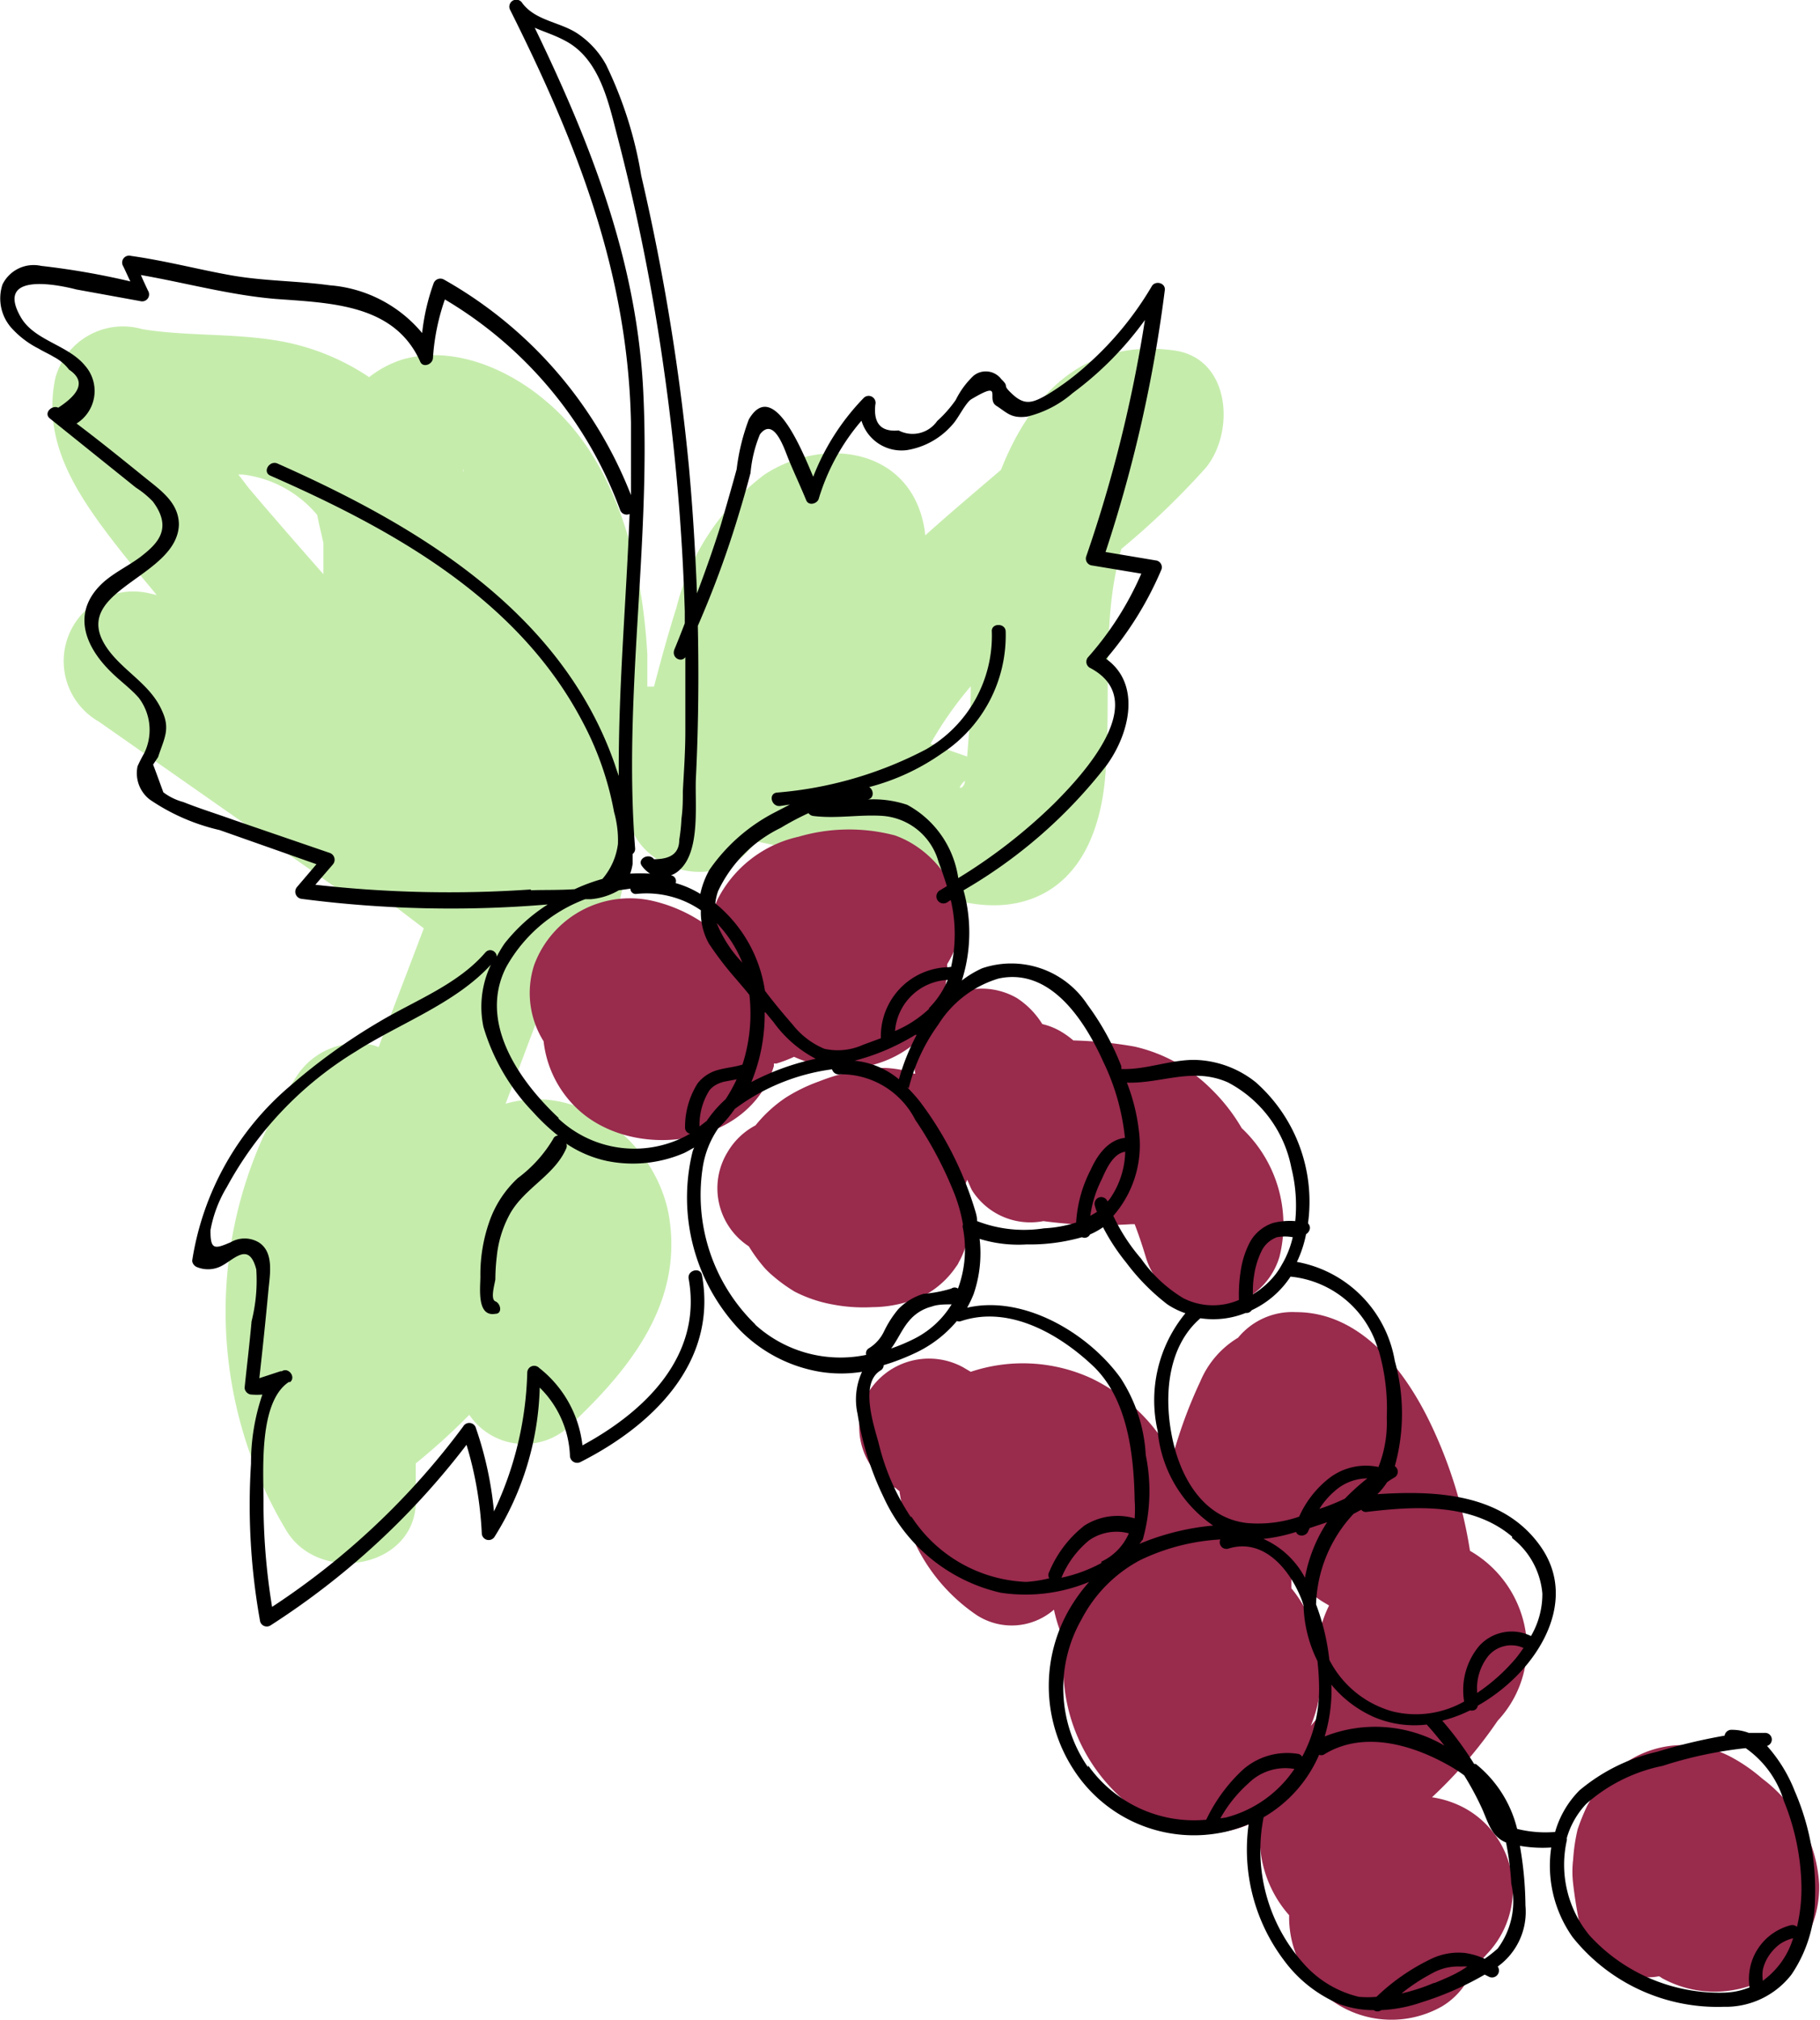 <svg xmlns="http://www.w3.org/2000/svg" viewBox="0 0 65.62 72.79"><defs><style>.cls-1{fill:#c6ecac;}.cls-2{fill:#992b4d;}</style></defs><g id="Ebene_2" data-name="Ebene 2"><g id="Ebene_1-2" data-name="Ebene 1"><path class="cls-1" d="M42.35,12.63c-3.3-.46-5.21,1.64-6.26,4.3-.91.78-1.84,1.56-2.73,2.36a3.5,3.5,0,0,0-.07-.45c-.61-2.75-3.69-3.09-5.74-1.73a8.61,8.61,0,0,0-3.16,4.78c-.3.94-.56,1.9-.81,2.85h-.24c0-.39,0-.77,0-1.15-.18-3.23-1.08-7-3.67-9.15-1.37-1.16-3.33-2-5.15-1.49a3.77,3.77,0,0,0-1.21.64,8.43,8.43,0,0,0-2.91-1.24c-1.73-.37-3.57-.21-5.27-.49A2.53,2.53,0,0,0,2,13.6c-.44,2.05.48,3.72,1.65,5.33.64.87,1.32,1.69,2,2.51l-.22-.05A2.51,2.51,0,0,0,3.56,26l8.89,6.22a2.14,2.14,0,0,0,1.62.31l1.21.92c-.54,1.43-1.09,2.85-1.63,4.28l-.16-.06a2.59,2.59,0,0,0-2.82,1.15,15.31,15.31,0,0,0-.34,16.34c1.22,2,4.83,1.32,4.66-1.26,0-.39,0-.78,0-1.17a22.9,22.9,0,0,0,1.93-1.75,2.39,2.39,0,0,0,3.69.33c2.12-2,4-4.36,3.52-7.43-.42-2.66-3.19-4.9-5.9-4.11.47-1.24.93-2.48,1.4-3.71a2.62,2.62,0,0,0,2.32-1.85c.32-1.38.63-2.78.89-4.19.79,1.59,3.39,2,4.39.29,1.25.25,2.49.56,3.7.92,2,.6,4.13,1.91,6.23,1.17,1.87-.67,2.54-2.62,2.69-4.43.17-2,0-4.09.2-6.12a12.16,12.16,0,0,1,.38-2.07,28.19,28.19,0,0,0,3.05-2.93C44.53,15.56,44.37,12.92,42.35,12.63ZM34.87,27.26h0l-1.32-.46A12.88,12.88,0,0,1,35,24.73C35,25.58,34.94,26.43,34.87,27.26Zm-19,.31c0-.06,0-.08,0,0ZM16.71,17s0-.09,0-.1A.1.1,0,0,1,16.71,17Zm-5.27,1.57c.06.33.15.66.22,1l0,1.12c-.88-1-1.8-2.05-2.68-3.09-.13-.16-.25-.34-.39-.5l.17,0A4.14,4.14,0,0,1,11.44,18.56Zm23.35,9.56c0,.31-.4.38,0,0Z"/><path class="cls-2" d="M33.41,46.63a3.22,3.22,0,0,0,1.07-1,.6.6,0,0,0,.09-.15,2.86,2.86,0,0,0,.3-.78,3.82,3.82,0,0,0,0-1.58,2.53,2.53,0,0,0-.12-.36,1.15,1.15,0,0,0,.12-.25c.06.12.11.25.17.37A2.49,2.49,0,0,0,37.62,44a16.07,16.07,0,0,0,3.18.11l.11,0c.15.39.28.78.4,1.18a2.54,2.54,0,0,0,2.41,1.83,2.57,2.57,0,0,0,2.41-1.83,4.77,4.77,0,0,0-1.36-4.64,6.57,6.57,0,0,0-1.08-1.39,5.69,5.69,0,0,0-2.79-1.55,14.77,14.77,0,0,0-2.2-.22,3.21,3.21,0,0,0-.48-.34,2.42,2.42,0,0,0-.64-.25,3,3,0,0,0-.92-.94,2.55,2.55,0,0,0-1.93-.25,3.06,3.06,0,0,0-.79.39,4.16,4.16,0,0,0,.21-1.36,3.49,3.49,0,0,0,.29-.58c.66-1.68-.61-3.51-2.18-4.06a6.49,6.49,0,0,0-3.47.05,4.33,4.33,0,0,0-2.92,2.26,4.19,4.19,0,0,0-.3,1,5.46,5.46,0,0,0-2-.94,3.68,3.68,0,0,0-4.31,2.3,3.27,3.27,0,0,0,.34,2.75,3.93,3.93,0,0,0,1.14,2.36c2,2,6.28,1.49,7.16-1.46a.36.36,0,0,0,0-.1l.1,0a4.8,4.8,0,0,0,.63-.24,4.51,4.51,0,0,0,1,.32A3.91,3.91,0,0,0,33,37.58a3.16,3.16,0,0,0,0,1.11c-.09,0-.18-.07-.27-.09a4.4,4.4,0,0,0-.81-.12h-.27a7.17,7.17,0,0,0-2.13.49,6,6,0,0,0-1.19.58,4.88,4.88,0,0,0-1.09,1,2.54,2.54,0,0,0-1,.95A2.5,2.5,0,0,0,27,44.91a5.68,5.68,0,0,0,.58.79,3.07,3.07,0,0,0,.26.25,5.77,5.77,0,0,0,.81.59A4.9,4.9,0,0,0,30,47a5.92,5.92,0,0,0,1.46.1A4.41,4.41,0,0,0,33.41,46.63Z"/><path class="cls-2" d="M55.05,59.22A4.09,4.09,0,0,0,53,55.88a16.48,16.48,0,0,0-1.43-4.6c-.92-1.91-2.51-4-4.84-4a2.53,2.53,0,0,0-2.09.92,3.34,3.34,0,0,0-1.36,1.57,16.77,16.77,0,0,0-1,2.71,6.52,6.52,0,0,0-2.94-2.82A5.92,5.92,0,0,0,35,49.43l-.27-.16a2.57,2.57,0,0,0-3.42.9,2.53,2.53,0,0,0,.9,3.42c.08,0,.14.09.22.14a6.48,6.48,0,0,0,2.79,4.47A2.32,2.32,0,0,0,38,58a5.82,5.82,0,0,0,.46,1.33,4.12,4.12,0,0,0-.1,1.27,6.33,6.33,0,0,0,3.39,5.1,4.05,4.05,0,0,0,3.73-.19,4.22,4.22,0,0,0,1,3.5A3.69,3.69,0,0,0,52,72.29a2.62,2.62,0,0,0,1.15-1.48,2,2,0,0,0,.45-.39,3.35,3.35,0,0,0-.83-5.29,3.63,3.63,0,0,0-1.14-.37A16.25,16.25,0,0,0,54,62,3.89,3.89,0,0,0,55.05,59.22Zm-7.53,0A4.87,4.87,0,0,0,47,57.87a4.25,4.25,0,0,0-.44-.64c0-.13,0-.26,0-.4a9.16,9.16,0,0,0,1.09.86l.27.16A4.09,4.09,0,0,0,47.52,59.18Zm.1,1.55a3.14,3.14,0,0,0,.28.68c-.22.25-.44.49-.64.74A5.11,5.11,0,0,0,47.62,60.73Z"/><path class="cls-2" d="M63.54,64.09a6.06,6.06,0,0,0-1.07-.75,3.69,3.69,0,0,0-4.51.74,4,4,0,0,0-.74,1,7.76,7.76,0,0,0-.34.84A6.47,6.47,0,0,0,56.72,67a3.69,3.69,0,0,0,0,.88c.06.52.14,1,.25,1.54a1.94,1.94,0,0,0,.45.85,1.88,1.88,0,0,0,.7.64,2,2,0,0,0,.93.3,1.94,1.94,0,0,0,.76,0,.33.33,0,0,1,.1.06,3.93,3.93,0,0,0,2.12.49,4.1,4.1,0,0,0,1.61-.43,2.84,2.84,0,0,0,.86-.64,3.89,3.89,0,0,0,1.09-2.78A5.11,5.11,0,0,0,63.54,64.09Z"/></g><g id="Striche"><path d="M64.71,64.54a5.39,5.39,0,0,0-1-1.63.24.24,0,0,0-.08-.47c-.2,0-.39,0-.58,0a1.71,1.71,0,0,0-.65-.11.25.25,0,0,0-.22.21,20.43,20.43,0,0,0-2.43.58,6.66,6.66,0,0,0-2.8,1.39,3.47,3.47,0,0,0-.88,1.5,4.22,4.22,0,0,1-1.37-.11,4.31,4.31,0,0,0-1.49-2.34l-.06,0A12.05,12.05,0,0,0,52,62a4.91,4.91,0,0,0,1-.37.3.3,0,0,0,.13,0,.2.2,0,0,0,.15-.17,6.53,6.53,0,0,0,1.33-1c1.29-1.26,2.08-3.14.92-4.76-1.35-1.89-3.75-2-5.87-1.86a2.44,2.44,0,0,0,.35-.43,2.68,2.68,0,0,1,.28-.18.24.24,0,0,0,0-.4,7.08,7.08,0,0,0,0-3.79,4.37,4.37,0,0,0-3.53-3.57,4.19,4.19,0,0,0,.33-1,.29.29,0,0,0,.14-.22.24.24,0,0,0-.07-.17A5.74,5.74,0,0,0,45.28,39a3.66,3.66,0,0,0-2.22-.81c-.89,0-1.74.36-2.63.33l0-.1a9.51,9.51,0,0,0-1.23-2.23,3.28,3.28,0,0,0-3.79-1.3,3.63,3.63,0,0,0-.73.44,5.7,5.7,0,0,0,.06-3.25,17.82,17.82,0,0,0,5.14-4.48c.85-1.15,1.28-2.95,0-3.86a12.27,12.27,0,0,0,2-3.23.25.25,0,0,0-.17-.31l-1.85-.31A49.86,49.86,0,0,0,42,10.43c0-.25-.35-.32-.47-.12a11.76,11.76,0,0,1-2.28,2.79,9.52,9.52,0,0,1-1.49,1.12c-.5.28-.79.41-1.24,0s-.08-.23-.42-.56a.7.7,0,0,0-1-.12,3.06,3.06,0,0,0-.64.87,4.4,4.4,0,0,1-.67.76,1.08,1.08,0,0,1-1.39.34q-.95.09-.84-.93a.25.25,0,0,0-.42-.24,8.47,8.47,0,0,0-1.82,2.84C28.83,16,27.84,13.68,27,15.11a7.65,7.65,0,0,0-.44,1.8c-.18.66-.37,1.31-.57,2-.26.83-.55,1.65-.86,2.47-.06-1.52-.15-3-.29-4.55A80.23,80.23,0,0,0,23.12,6.33a14.52,14.52,0,0,0-1.27-4,3.19,3.19,0,0,0-.94-1.06C20.27.79,19.33.78,18.83.11a.25.25,0,0,0-.43.26c2.39,4.78,4.24,9.44,4.35,14.86,0,.87,0,1.74,0,2.61A15.3,15.3,0,0,0,16,10.07a.26.26,0,0,0-.37.15A7.71,7.71,0,0,0,15.22,12a4.82,4.82,0,0,0-3.33-1.72c-1.16-.16-2.34-.15-3.5-.35S6,9.4,4.72,9.22a.25.25,0,0,0-.28.37c.09.18.17.37.26.55a27.46,27.46,0,0,0-3.22-.56,1.25,1.25,0,0,0-1.39.67,1.6,1.6,0,0,0,.3,1.54,3.32,3.32,0,0,0,1,.77c.18.11.37.19.55.3a1.63,1.63,0,0,1,.55.46c.57.38.44.83-.39,1.37-.23-.11-.54.2-.3.39l3.1,2.49a3.32,3.32,0,0,1,.61.5c.75,1,.13,1.55-.45,2-.43.32-.92.55-1.32.9C2.59,22,3,23.23,4,24.21c.32.32.7.59,1,.93a1.91,1.91,0,0,1,.2,2,5.16,5.16,0,0,0-.24.47,1.2,1.2,0,0,0,.44,1.2,7.39,7.39,0,0,0,2.52,1.1l3.49,1.23-.7.82a.26.26,0,0,0,.18.43,41.64,41.64,0,0,0,8.86.2A6.25,6.25,0,0,0,18.19,34a4.48,4.48,0,0,0-.28.47c0-.19-.25-.33-.41-.15-1,1.16-2.54,1.73-3.83,2.5a21.4,21.4,0,0,0-3.21,2.31,10.32,10.32,0,0,0-3.53,6.29c0,.11.09.21.18.24a1.05,1.05,0,0,0,.78,0c.49-.19,1.07-1,1.35.08a6,6,0,0,1-.17,1.87C9,48.41,8.9,49.22,8.82,50c0,.13.12.25.25.25a2.38,2.38,0,0,0,.39,0,7.6,7.6,0,0,0-.41,2.49,23.58,23.58,0,0,0,.33,5.69.25.25,0,0,0,.37.14,27.73,27.73,0,0,0,7.07-6.51,13.08,13.08,0,0,1,.55,3.18.25.25,0,0,0,.47.12A10.6,10.6,0,0,0,19.46,50a3.64,3.64,0,0,1,1.09,2.47.26.26,0,0,0,.38.21c2.59-1.31,4.95-3.58,4.38-6.73-.06-.31-.54-.18-.48.13.5,2.79-1.59,4.79-3.83,6a4.13,4.13,0,0,0-1.56-2.79.25.25,0,0,0-.43.17,12.36,12.36,0,0,1-1.2,5,12.89,12.89,0,0,0-.65-3,.25.25,0,0,0-.46-.06,27,27,0,0,1-6.89,6.5,23.37,23.37,0,0,1-.31-3.83c0-1.14-.17-3.55.91-4.27h0l.05,0c.22-.18-.06-.55-.3-.39l-.05,0h0l-.76.25c.12-1.06.23-2.12.33-3.19.05-.54.21-1.36-.36-1.71a1,1,0,0,0-1,0c-.58.25-.74.29-.73-.44a4.57,4.57,0,0,1,.59-1.55,12.94,12.94,0,0,1,4.66-4.89c1.56-1,3.58-1.72,4.86-3.12a3.52,3.52,0,0,0-.27,2.24,7.46,7.46,0,0,0,1.78,3.06,7.36,7.36,0,0,0,.91.86.18.18,0,0,0-.17.11,4.83,4.83,0,0,1-1.28,1.42A3.88,3.88,0,0,0,17.65,44,5.77,5.77,0,0,0,17.32,46c0,.4-.14,1.46.54,1.34.26,0,.2-.37,0-.45s0-.7,0-.8a7.16,7.16,0,0,1,.05-.8,4,4,0,0,1,.51-1.61c.54-.9,1.59-1.35,2-2.31a.22.22,0,0,0,0-.16,4.19,4.19,0,0,0,1.45.62,4.68,4.68,0,0,0,2.74-.26c.15-.06.28-.15.42-.22a.94.94,0,0,0-.06.15,6.93,6.93,0,0,0,1.72,6.44,5.28,5.28,0,0,0,2.88,1.49,4.78,4.78,0,0,0,1.51,0,2.38,2.38,0,0,0-.16,1.52,10.58,10.58,0,0,0,.94,3,6.15,6.15,0,0,0,4.22,3.44A6,6,0,0,0,39.27,57a5.93,5.93,0,0,0-.57.75,5.52,5.52,0,0,0,0,6A5.16,5.16,0,0,0,44.2,66a5.62,5.62,0,0,0,.82-.27,6.62,6.62,0,0,0,1.27,4.9,4.78,4.78,0,0,0,2,1.58,3.53,3.53,0,0,0,1.24.22.22.22,0,0,0,.27,0,5.17,5.17,0,0,0,1.45-.28,11.09,11.09,0,0,0,2.28-1l.16.08a.25.25,0,0,0,.31-.37h0a2.43,2.43,0,0,0,1-2.2,12.93,12.93,0,0,0-.2-2.15,4.77,4.77,0,0,0,1.13.06,4.45,4.45,0,0,0,.77,3.23,6.68,6.68,0,0,0,5.45,2.51,3,3,0,0,0,2.44-1.16,4.93,4.93,0,0,0,.85-2.74A8.92,8.92,0,0,0,64.71,64.54ZM52.08,62.9a4.93,4.93,0,0,0-4.32-.33A5.7,5.7,0,0,0,48,61.19a4,4,0,0,0,0-.49,4.18,4.18,0,0,0,1.54,1.17,3.74,3.74,0,0,0,1.9.27C51.66,62.38,51.87,62.64,52.08,62.9ZM53.26,61a1.88,1.88,0,0,1,.4-1.33,1.08,1.08,0,0,1,1.27-.29c-.09.13-.19.27-.29.39A6.75,6.75,0,0,1,53.26,61Zm1.26-5.58a2.84,2.84,0,0,1,1.09,2,3,3,0,0,1-.41,1.53,1.58,1.58,0,0,0-1.87.36,2.48,2.48,0,0,0-.54,2,3.53,3.53,0,0,1-2.57.36,3.66,3.66,0,0,1-2.29-1.86,8.18,8.18,0,0,0-.48-2,5,5,0,0,1,1.35-3.26l.28-.15a.21.21,0,0,0,.18.08C51,54.27,53.07,54.14,54.52,55.37Zm-14.81.9a5.4,5.4,0,0,1-1.44.53,3.44,3.44,0,0,1,1-1.35,1.73,1.73,0,0,1,1.43-.25A2,2,0,0,1,39.71,56.27Zm1.48-.8a6.45,6.45,0,0,0,.12-3.09,5.63,5.63,0,0,0-.91-2.78c-1.16-1.61-3.49-3-5.53-2.53a4.23,4.23,0,0,0,.23-.48,4.52,4.52,0,0,0,.22-2,4.76,4.76,0,0,0,1.69.2,6.86,6.86,0,0,0,2-.26.22.22,0,0,0,.29-.1h0a2.68,2.68,0,0,0,.47-.26,7.42,7.42,0,0,0,.84,1.28A7.75,7.75,0,0,0,42.09,47a2.8,2.8,0,0,0,.65.32,4.93,4.93,0,0,0-1,4.24,4.65,4.65,0,0,0,2,3.41,9,9,0,0,0-2.66.66C41.11,55.59,41.16,55.54,41.19,55.47ZM39.93,43.29a.24.24,0,0,0-.45.17,1.72,1.72,0,0,0,.07.21l-.24.14a4.16,4.16,0,0,1,.41-1.31c.16-.36.41-.94.85-1A3.09,3.09,0,0,1,40,43.22Zm6.8,11.91a.2.2,0,0,0,.08.1.26.26,0,0,0,.34-.09l.07-.15.63-.21a5.39,5.39,0,0,0-.8,2l0,0a3.13,3.13,0,0,0-1.5-1.4A6,6,0,0,0,46.73,55.2ZM48.49,54a7.69,7.69,0,0,1-.92.37,2.79,2.79,0,0,1,.55-.64,1.78,1.78,0,0,1,1.18-.46A8.09,8.09,0,0,0,48.49,54Zm1.21-5.37A7.51,7.51,0,0,1,50,51.08a4.34,4.34,0,0,1-.3,1.78,2.17,2.17,0,0,0-1.86.47,3.64,3.64,0,0,0-1,1.32,4.57,4.57,0,0,1-1.87.23c-1.55-.17-2.38-1.58-2.69-3s-.25-3.3,1-4.38c0,0,0,0,0,0a3.13,3.13,0,0,0,1.63-.19.23.23,0,0,0,.22-.1A3.38,3.38,0,0,0,46.53,46,3.66,3.66,0,0,1,49.7,48.67ZM45.21,46a3,3,0,0,1,.26-.89,1,1,0,0,1,.57-.53,1.58,1.58,0,0,1,.57,0,3.5,3.5,0,0,1-.4,1v0a2.64,2.64,0,0,1-.23.35,3.07,3.07,0,0,1-.81.71C45.17,46.39,45.18,46.18,45.21,46Zm-.94-7a4.42,4.42,0,0,1,2.29,3.08A5.62,5.62,0,0,1,46.7,44a2.43,2.43,0,0,0-.81.07,1.49,1.49,0,0,0-.82.68,3.24,3.24,0,0,0-.33,1,5.71,5.71,0,0,0-.07,1.09,2.36,2.36,0,0,1-2-.06,5,5,0,0,1-1.53-1.43,6.75,6.75,0,0,1-1-1.54,3.87,3.87,0,0,0,.93-3,7,7,0,0,0-.44-1.8C41.87,39.05,43,38.44,44.27,39ZM36,35.26c1.89-.41,3.12,1.54,3.78,3A8.22,8.22,0,0,1,40.56,41c-.61.07-1,.63-1.23,1.14a4.75,4.75,0,0,0-.53,1.91,4.48,4.48,0,0,1-1.16.21A4.69,4.69,0,0,1,35.23,44c0-.19-.07-.37-.12-.54a12.48,12.48,0,0,0-1.93-3.75c-.13-.17-.27-.32-.41-.47s0,0,0-.05a6.56,6.56,0,0,1,1.06-2.27A3.88,3.88,0,0,1,36,35.26Zm-8.4,1.22.29.35a4.36,4.36,0,0,0,1.52,1.32,8.94,8.94,0,0,0-2.32.84A6.4,6.4,0,0,0,27.57,36.48Zm5.91-.14a4.16,4.16,0,0,1-1.24.81,2,2,0,0,1,1.9-1.84A3.17,3.17,0,0,1,33.48,36.34Zm-.46.95a8,8,0,0,0-.64,1.6,2.94,2.94,0,0,0-1.6-.67,7.76,7.76,0,0,0,1-.33A8.3,8.3,0,0,0,33,37.29Zm1.27-2.44a.15.15,0,0,0-.1,0,2.49,2.49,0,0,0-2.46,2.56h0l-.65.24a2.22,2.22,0,0,1-1.39.14,2.86,2.86,0,0,1-1.14-.87c-.35-.4-.69-.81-1-1.22a5,5,0,0,0-1.79-3.15,2,2,0,0,1,.1-.44,4.81,4.81,0,0,1,2.26-2.28,10,10,0,0,1,1-.53.25.25,0,0,0,.16.1c.85.11,1.69-.06,2.53,0a2.27,2.27,0,0,1,2,1.66q.16.42.3.87l-.25.15a.25.25,0,0,0,.25.44l.14-.09A5.39,5.39,0,0,1,34.29,34.85Zm-7.5-.1-.09-.1a4.49,4.49,0,0,1-.89-1.39A4.39,4.39,0,0,1,26.79,34.75Zm3.6-5.87h0ZM26.67,18.42q.21-.69.39-1.38a4.72,4.72,0,0,1,.34-1.39c.48-.62.84.41,1,.82s.44,1,.67,1.56c.09.21.4.12.45-.06a7.71,7.71,0,0,1,1.54-2.81,1.51,1.51,0,0,0,1.63,1.06,2.74,2.74,0,0,0,1.65-.92c.21-.22.47-.79.69-.92,1.18-.7.51,0,.89.24s.53.47,1.12.39a3.91,3.91,0,0,0,1.64-.85,12,12,0,0,0,2.6-2.63,49.25,49.25,0,0,1-2.12,8.53.25.25,0,0,0,.18.31l1.81.3a11.3,11.3,0,0,1-1.91,3,.25.25,0,0,0,.05.39c2.25,1.17-.23,3.84-1.29,4.9a19.35,19.35,0,0,1-3.45,2.68h0A3.58,3.58,0,0,0,32.71,29a3.84,3.84,0,0,0-1.47-.19c.27,0,.29-.32.1-.45a8.1,8.1,0,0,0,2.6-1.2,5.08,5.08,0,0,0,2.32-4.4c0-.32-.53-.32-.5,0A4.71,4.71,0,0,1,33.39,27,14,14,0,0,1,28,28.56c-.31.05-.18.53.14.48l.34-.05-.54.28a6.46,6.46,0,0,0-2.36,2.07,3.06,3.06,0,0,0-.33.87,3.54,3.54,0,0,0-.89-.39.21.21,0,0,0-.17-.28h0a.9.9,0,0,0,.34-.22c.73-.7.52-2.38.56-3.27.09-1.83.11-3.66.07-5.5C25.75,21.2,26.25,19.83,26.67,18.42ZM19.28,1c.34.15.71.26,1.1.47,1.2.63,1.54,2.12,1.85,3.33a74.08,74.08,0,0,1,1.7,8.46,78.22,78.22,0,0,1,.76,8.77v.43c-.12.31-.24.62-.37.93s.24.5.39.29c0,.89,0,1.78,0,2.67,0,.72-.05,1.43-.09,2.15,0,.32,0,.64-.05,1a6.31,6.31,0,0,1-.08.76c0,.47-.29.7-.91.7-.19-.25-.63,0-.43.25a1.06,1.06,0,0,0,.29.27,5.78,5.78,0,0,0-.72,0,1.72,1.72,0,0,0,.09-.36c0-.11,0-.23,0-.35a.23.23,0,0,0,.09-.19c-.43-5.44.55-10.86.3-16.31C23,9.51,21.34,5.26,19.28,1Zm-.14,31.05a42.92,42.92,0,0,1-7.77-.17l.63-.73a.26.26,0,0,0-.12-.42L8.44,29.55c-.61-.22-1.23-.41-1.83-.65a2.1,2.1,0,0,1-.72-.35c-.13-.35-.25-.69-.37-1l.18-.27c.21-.65.45-1,.15-1.65-.4-.94-1.33-1.4-1.92-2.18-1.63-2.17,2.45-2.58,2.52-4.54,0-.77-.61-1.21-1.16-1.65-.84-.68-1.68-1.36-2.53-2a1.38,1.38,0,0,0,.31-2.08c-.62-.76-1.83-.9-2.32-1.75-.94-1.63,1.31-1.18,2-1l2.31.42a.25.25,0,0,0,.28-.37c-.09-.19-.18-.38-.26-.57,1.61.28,3.2.72,4.84.86,2,.15,4.3.18,5.23,2.26.1.24.45.1.46-.13a7.92,7.92,0,0,1,.43-2.11,14.74,14.74,0,0,1,6.32,7.59.25.25,0,0,0,.34.14c-.12,3.15-.41,6.29-.39,9.44-.05-.14-.1-.28-.14-.41C20.24,22,15,18.92,10,16.7c-.29-.12-.55.31-.25.44C14.17,19.08,18.68,21.58,21,26a11.2,11.2,0,0,1,1.14,3.26,3.74,3.74,0,0,1,.14,1.15,2.39,2.39,0,0,1-.56,1.26,6.44,6.44,0,0,0-1,.37C20.14,32.08,19.49,32.06,19.14,32.08Zm1,8.23c-1.43-1.34-2.9-3.45-1.89-5.43A5.44,5.44,0,0,1,21.1,32.4l.21,0a2.41,2.41,0,0,0,1-.32l.42-.06a.19.19,0,0,0,.22.19,3.46,3.46,0,0,1,2.32.59A2.3,2.3,0,0,0,25.56,34a11.67,11.67,0,0,0,1,1.3c.15.18.31.36.46.55a6,6,0,0,1-.25,2.51c-.29.09-.58.11-.87.19a1.39,1.39,0,0,0-.75.49,2.94,2.94,0,0,0-.45,1.59.22.22,0,0,0,.18.22A4,4,0,0,1,20.14,40.31Zm5.08.31h0a2.36,2.36,0,0,1,.35-1.29.77.77,0,0,1,.21-.19,1.13,1.13,0,0,1,.36-.14l.42-.08a5.55,5.55,0,0,1-.4.72,4.23,4.23,0,0,0-.68.78Zm2,7.12a6.5,6.5,0,0,1-1.89-5.6,3.39,3.39,0,0,1,.57-1.46,4.3,4.3,0,0,0,.59-.69A7.5,7.5,0,0,1,30,38.53a.25.25,0,0,0,.29.18A3,3,0,0,1,33,40.35a13.76,13.76,0,0,1,1.43,2.71,5.75,5.75,0,0,1,.29,1.06.23.23,0,0,0,0,.14,4.06,4.06,0,0,1-.18,2.17.21.21,0,0,0-.24,0,4.59,4.59,0,0,1-1,.19,2.09,2.09,0,0,0-.91.55,3.82,3.82,0,0,0-.51.79,1.44,1.44,0,0,1-.55.62.21.21,0,0,0-.1.24A4.57,4.57,0,0,1,27.24,47.74ZM34.31,47A3.33,3.33,0,0,1,33,48.22a6.68,6.68,0,0,1-.87.37c.24-.32.39-.7.65-1a1.55,1.55,0,0,1,.81-.51C33.8,47,34.07,47,34.31,47Zm-1.46,7.68A8.28,8.28,0,0,1,31.68,52c-.18-.66-.69-2.16.07-2.62a.22.22,0,0,0,.11-.19,8.06,8.06,0,0,0,1.1-.42A4.38,4.38,0,0,0,34.5,47.6a.22.22,0,0,0,.16,0c1.72-.57,3.52.46,4.74,1.61s1.48,3.09,1.51,4.84a4.65,4.65,0,0,1,0,.66,2.22,2.22,0,0,0-1.81.26,4.12,4.12,0,0,0-1.27,1.67.23.23,0,0,0,0,.23A4.59,4.59,0,0,1,37,57,5.18,5.18,0,0,1,32.85,54.63Zm6.38,9A5,5,0,0,1,39,58.34a5.05,5.05,0,0,1,2.1-2.12,7.64,7.64,0,0,1,2.9-.75.24.24,0,0,0,.29.33c1.22-.38,2.13.66,2.57,1.67a2.92,2.92,0,0,1,.14.38,4.77,4.77,0,0,0,.5,2,8.94,8.94,0,0,1,.06,1,5.14,5.14,0,0,1-.61,2.45.23.23,0,0,0-.13-.1,2.42,2.42,0,0,0-2,.56,5.93,5.93,0,0,0-1.33,1.81A4.68,4.68,0,0,1,39.23,63.61ZM44,65.52A4.83,4.83,0,0,1,45,64.27a1.89,1.89,0,0,1,1.67-.53h0a4.26,4.26,0,0,1-2.47,1.75Zm7.7,5.93a7,7,0,0,1-1.17.38,6.86,6.86,0,0,1,1.13-.74,1.89,1.89,0,0,1,1-.23,2,2,0,0,1,.24,0C52.54,71.12,52.11,71.29,51.73,71.45ZM54,70.21a4.52,4.52,0,0,1-.47.37,2.59,2.59,0,0,0-.72-.21,2.27,2.27,0,0,0-1.18.2,7.55,7.55,0,0,0-2,1.38,3.52,3.52,0,0,1-.64,0,3.85,3.85,0,0,1-2-1.21,6.11,6.11,0,0,1-1.43-5.26,4.79,4.79,0,0,0,2-2.25.23.23,0,0,0,.16,0c1.43-.9,3.24-.36,4.6.43a4.76,4.76,0,0,1,.47.31,10.81,10.81,0,0,1,.65,1.21c.22.5.34,1,.86,1.21a10.65,10.65,0,0,1,.19,1.49A2.85,2.85,0,0,1,54,70.21Zm3.32-.46a4,4,0,0,1-.83-3.43.29.29,0,0,0,0-.09A3,3,0,0,1,57.19,65a5.92,5.92,0,0,1,2.75-1.37,14.86,14.86,0,0,1,3-.64,3.59,3.59,0,0,1,1.38,1.91,8.56,8.56,0,0,1,.63,3,6,6,0,0,1-.16,1.53.25.25,0,0,0-.22-.06,2,2,0,0,0-1.49,2.24,2.59,2.59,0,0,1-.92.19A6.35,6.35,0,0,1,57.32,69.75Zm6.24,1.62a1.31,1.31,0,0,1,0-.4,1.51,1.51,0,0,1,.23-.52,1.71,1.71,0,0,1,.37-.39,1.45,1.45,0,0,1,.49-.22A2.94,2.94,0,0,1,63.56,71.37Z"/></g></g></svg>